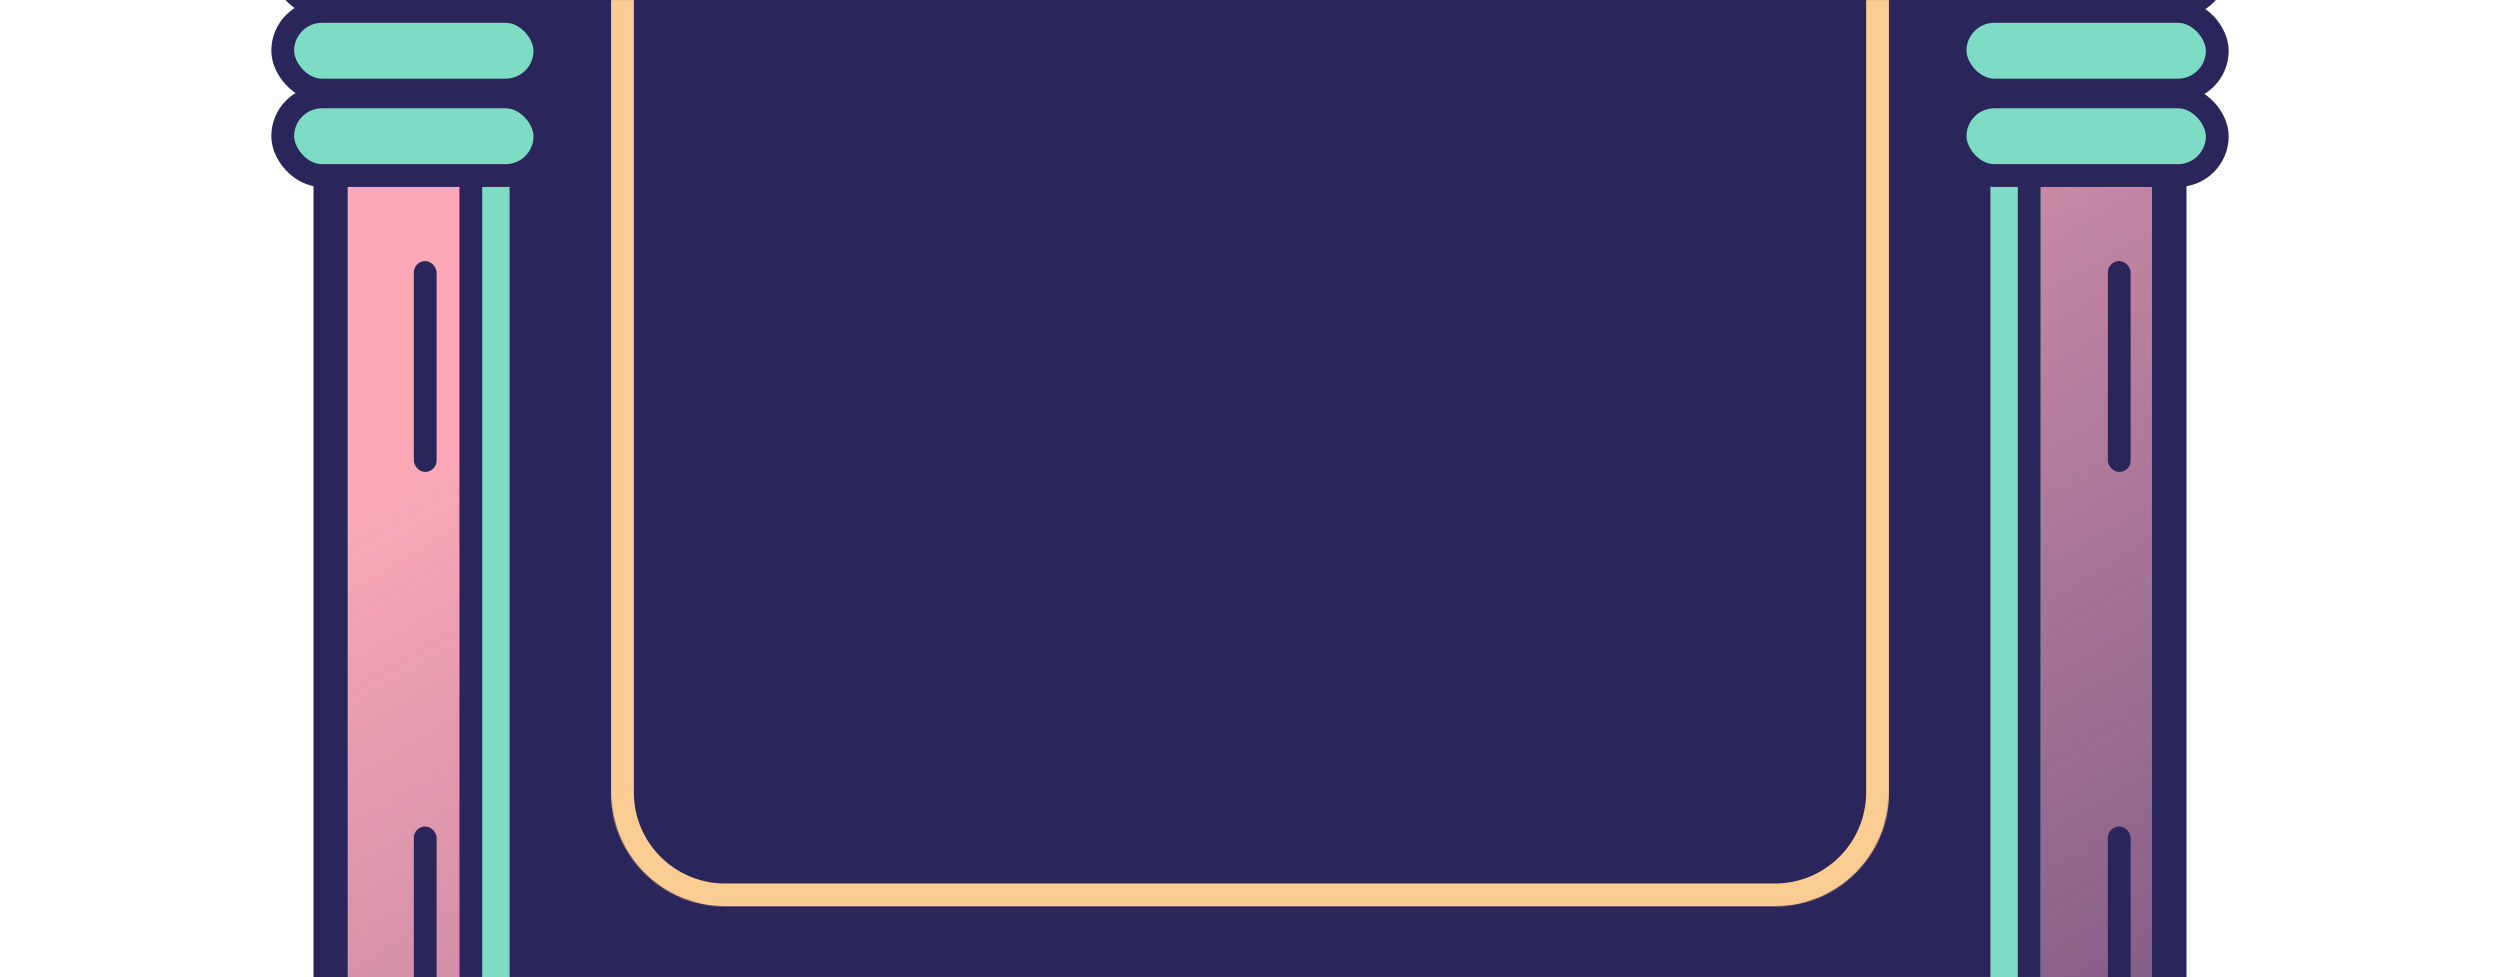 <svg width="2193" height="857" viewBox="0 0 2193 857" fill="none" xmlns="http://www.w3.org/2000/svg">
<g clip-path="url(#clip0)">
<path fill-rule="evenodd" clip-rule="evenodd" d="M1917.86 -452C1917.95 -457.155 1918 -462.322 1918 -467.5C1918 -921.202 1550.2 -1289 1096.5 -1289C642.798 -1289 275 -921.202 275 -467.5C275 -462.322 275.048 -457.155 275.143 -452H275V1709H1918V-452H1917.86Z" fill="#2A265B"/>
<path fill-rule="evenodd" clip-rule="evenodd" d="M1887.58 -424.609C1887.67 -429.699 1887.72 -434.8 1887.72 -439.912C1887.72 -887.864 1533.41 -1251 1096.36 -1251C659.303 -1251 305 -887.864 305 -439.912C305 -434.8 305.046 -429.699 305.138 -424.609H305V1709H1887.72V-424.609H1887.58Z" fill="url(#paint0_linear)"/>
<mask id="path-3-inside-1" fill="white">
<path fill-rule="evenodd" clip-rule="evenodd" d="M1789.88 -437.601C1789.96 -441.948 1790 -446.305 1790 -450.672C1790 -838.557 1479.51 -1153 1096.5 -1153C713.491 -1153 403 -838.557 403 -450.672C403 -446.305 403.039 -441.948 403.118 -437.601H403V1743H1790V-437.601H1789.88Z"/>
</mask>
<path fill-rule="evenodd" clip-rule="evenodd" d="M1789.88 -437.601C1789.96 -441.948 1790 -446.305 1790 -450.672C1790 -838.557 1479.51 -1153 1096.5 -1153C713.491 -1153 403 -838.557 403 -450.672C403 -446.305 403.039 -441.948 403.118 -437.601H403V1743H1790V-437.601H1789.88Z" fill="#7FDCC4"/>
<path d="M1789.88 -437.601L1769.89 -437.961L1769.52 -417.601H1789.88V-437.601ZM403.118 -437.601V-417.601H423.481L423.114 -437.961L403.118 -437.601ZM403 -437.601V-457.601H383V-437.601H403ZM403 1743H383V1763H403V1743ZM1790 1743V1763H1810V1743H1790ZM1790 -437.601H1810V-457.601H1790V-437.601ZM1770 -450.672C1770 -446.425 1769.96 -442.188 1769.89 -437.961L1809.88 -437.24C1809.96 -441.708 1810 -446.185 1810 -450.672H1770ZM1096.5 -1133C1468.23 -1133 1770 -827.75 1770 -450.672H1810C1810 -849.363 1490.79 -1173 1096.5 -1173V-1133ZM423 -450.672C423 -827.75 724.774 -1133 1096.5 -1133V-1173C702.207 -1173 383 -849.363 383 -450.672H423ZM423.114 -437.961C423.038 -442.189 423 -446.426 423 -450.672H383C383 -446.185 383.04 -441.708 383.121 -437.241L423.114 -437.961ZM403 -417.601H403.118V-457.601H403V-417.601ZM423 1743V-437.601H383V1743H423ZM1790 1723H403V1763H1790V1723ZM1770 -437.601V1743H1810V-437.601H1770ZM1789.88 -417.601H1790V-457.601H1789.88V-417.601Z" fill="#2A265B" mask="url(#path-3-inside-1)"/>
<g filter="url(#filter0_b)">
<path fill-rule="evenodd" clip-rule="evenodd" d="M1745.69 -451C1745.76 -455.01 1745.8 -459.028 1745.8 -463.055C1745.8 -822.01 1455.05 -1113 1096.4 -1113C737.746 -1113 447 -822.01 447 -463.055C447 -459.028 447.037 -455.01 447.109 -451H447V1709H1746V-451H1745.69Z" fill="#2A265B"/>
</g>
<mask id="path-6-inside-2" fill="white">
<path fill-rule="evenodd" clip-rule="evenodd" d="M1657 -436.5V695C1657 750.228 1612.23 795 1557 795H636C580.771 795 536 750.228 536 695V-436.5V-443.975C536 -443.989 536.011 -444 536.025 -444V-444C536.038 -444 536.049 -444.011 536.049 -444.025C540.077 -750.112 789.456 -997 1096.5 -997C1403.54 -997 1652.92 -750.112 1656.95 -444.025C1656.95 -444.011 1656.96 -444 1656.98 -444V-444C1656.99 -444 1657 -443.989 1657 -443.975V-436.5Z"/>
</mask>
<path fill-rule="evenodd" clip-rule="evenodd" d="M1657 -436.5V695C1657 750.228 1612.23 795 1557 795H636C580.771 795 536 750.228 536 695V-436.5V-443.975C536 -443.989 536.011 -444 536.025 -444V-444C536.038 -444 536.049 -444.011 536.049 -444.025C540.077 -750.112 789.456 -997 1096.5 -997C1403.54 -997 1652.92 -750.112 1656.95 -444.025C1656.95 -444.011 1656.96 -444 1656.98 -444V-444C1656.99 -444 1657 -443.989 1657 -443.975V-436.5Z" fill="#2A265B"/>
<path d="M536.049 -444.025L556.048 -443.761L536.049 -444.025ZM1656.95 -444.025L1636.95 -443.761L1656.95 -444.025ZM1637 -436.5V695H1677V-436.5H1637ZM1557 775H636V815H1557V775ZM556 695V-436.5H516V695H556ZM556 -436.5V-443.975H516V-436.5H556ZM556.048 -443.761C559.931 -738.921 800.414 -977 1096.5 -977V-1017C778.499 -1017 520.222 -761.303 516.051 -444.288L556.048 -443.761ZM1096.5 -977C1392.59 -977 1633.07 -738.921 1636.95 -443.761L1676.95 -444.288C1672.78 -761.303 1414.5 -1017 1096.5 -1017V-977ZM1637 -443.975V-436.5H1677V-443.975H1637ZM1656.98 -424C1645.94 -424 1637 -432.943 1637 -443.975H1677C1677 -455.035 1668.03 -464 1656.98 -464V-424ZM536.025 -424C547.125 -424 555.905 -432.95 556.048 -443.761L516.051 -444.288C516.193 -455.072 524.951 -464 536.025 -464V-424ZM556 -443.975C556 -432.943 547.057 -424 536.025 -424V-464C524.965 -464 516 -455.034 516 -443.975H556ZM1636.95 -443.761C1637.09 -432.955 1645.87 -424 1656.98 -424V-464C1668.05 -464 1676.81 -455.067 1676.95 -444.288L1636.95 -443.761ZM636 775C591.817 775 556 739.183 556 695H516C516 761.274 569.726 815 636 815V775ZM1637 695C1637 739.183 1601.18 775 1557 775V815C1623.27 815 1677 761.274 1677 695H1637Z" fill="#FCCD93" mask="url(#path-6-inside-2)"/>
<rect x="248" y="-64" width="230" height="69" rx="34.5" fill="#7FDCC4" stroke="#2A265B" stroke-width="20"/>
<rect x="248" y="10" width="230" height="69" rx="34.5" fill="#7FDCC4" stroke="#2A265B" stroke-width="20"/>
<rect x="248" y="85" width="230" height="69" rx="34.5" fill="#7FDCC4" stroke="#2A265B" stroke-width="20"/>
<rect x="1715" y="-64" width="230" height="69" rx="34.5" fill="#7FDCC4" stroke="#2A265B" stroke-width="20"/>
<rect x="1715" y="10" width="230" height="69" rx="34.5" fill="#7FDCC4" stroke="#2A265B" stroke-width="20"/>
<rect x="1715" y="85" width="230" height="69" rx="34.5" fill="#7FDCC4" stroke="#2A265B" stroke-width="20"/>
<rect x="363" y="229" width="20" height="185" rx="10" fill="#2A265B"/>
<rect x="363" y="725" width="20" height="732" rx="10" fill="#2A265B"/>
<rect x="1849" y="229" width="20" height="185" rx="10" fill="#2A265B"/>
<rect x="1849" y="725" width="20" height="732" rx="10" fill="#2A265B"/>
</g>
<defs>
<filter id="filter0_b" x="443" y="-1117" width="1307" height="2830" filterUnits="userSpaceOnUse" color-interpolation-filters="sRGB">
<feFlood flood-opacity="0" result="BackgroundImageFix"/>
<feGaussianBlur in="BackgroundImage" stdDeviation="2"/>
<feComposite in2="SourceAlpha" operator="in" result="effect1_backgroundBlur"/>
<feBlend mode="normal" in="SourceGraphic" in2="effect1_backgroundBlur" result="shape"/>
</filter>
<linearGradient id="paint0_linear" x1="573.5" y1="290" x2="1617" y2="2066.5" gradientUnits="userSpaceOnUse">
<stop offset="0.004" stop-color="#FAA8B6"/>
<stop offset="1" stop-color="#FAA8C9" stop-opacity="0"/>
</linearGradient>
<clipPath id="clip0">
<rect width="2193" height="857" fill="white"/>
</clipPath>
</defs>
</svg>
